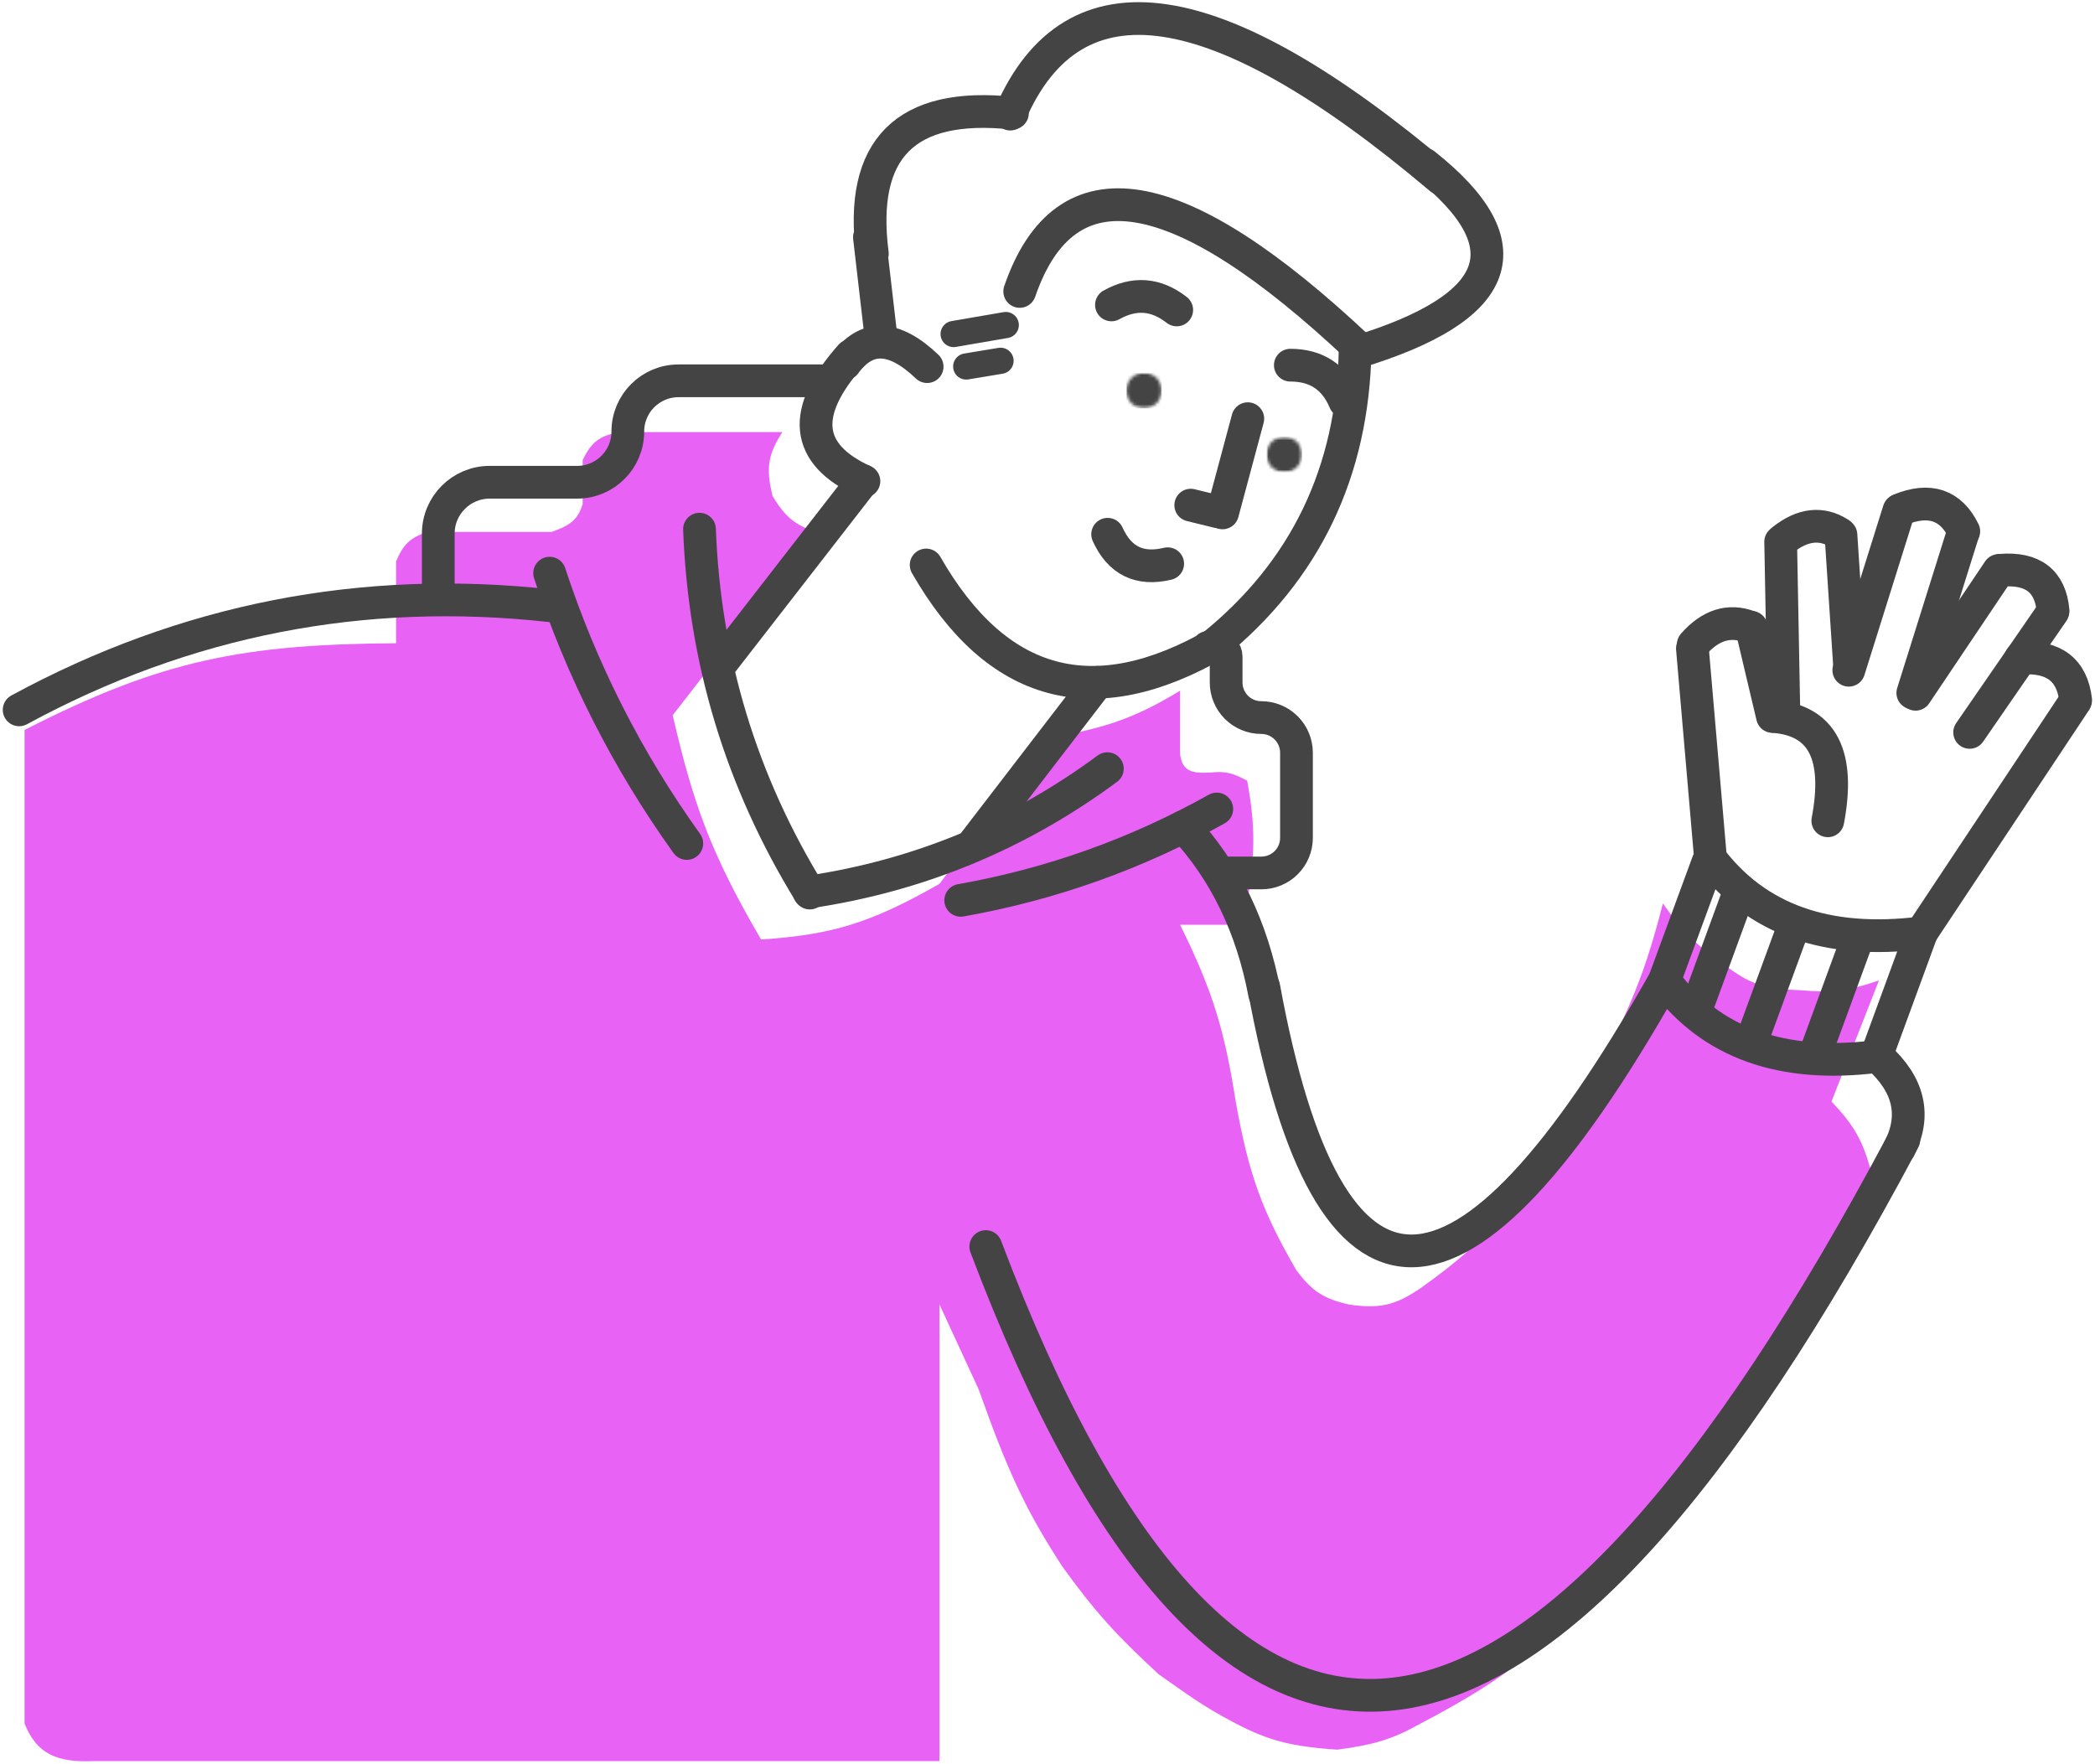 <svg width="640" height="539" viewBox="0 0 640 539" fill="none" xmlns="http://www.w3.org/2000/svg">
<path d="M7.5 223C49.309 201.585 74.401 196.826 121 196.5V171.5C123.157 166.428 125.121 164.346 130.5 162.5H168.5C174.048 160.532 176.469 158.918 178 154V140.5C180.613 135.31 182.772 133.086 189.5 132H239C234.817 138.522 233.815 142.667 236 151.5C240.248 158.637 243.312 160.301 249 162.5L205.5 218.5C211.807 245.695 217.166 260.753 232.5 287C253.568 285.604 265.483 282.294 287 270L320.5 225.5C337.514 222.294 346.088 219.738 360.5 211V230.5C361.314 235.493 363.728 236.365 370 236C374.478 235.477 376.856 236.265 381 238.5C383.732 253.414 383.248 261.583 381 276C379.708 280.391 378.399 281.591 375.5 282.5H360.5C370.617 303.003 374.087 314.882 377.5 336.5C381.512 359.106 385.739 370.245 396 388C401.1 394.891 404.772 396.781 412 398.5C421.687 399.953 426.432 398.635 434 393.5C445.389 385.353 451.583 380.023 462 368C475.21 350.217 482.124 339.664 492.5 318.5C500.126 302.571 503.561 293.308 508 276C514.415 285.238 518.978 289.403 528.5 296C534.931 300.65 539.53 302.186 550 302.5C559.419 303.327 564.665 302.741 574 299.5L559.5 336.5C566.46 343.821 569.018 348.455 571.5 357.5C554.543 389.639 544.354 407.307 524.5 438C508.948 460.544 499.473 472.275 482 492.5C464.765 508.668 454.157 515.9 434 526.5C425.18 531.479 419.462 533.023 408.5 534.5C394.521 533.533 387.714 531.804 377.5 526.5C367.365 521.228 362.579 517.492 354 511.5C340.784 499.314 334.279 492.082 324.5 478.5C313.308 461.306 307.781 449.303 299 424.5L287 398.5V538H28.5C17.416 538.429 11.254 535.9 7.5 526.5V223Z" fill="#E862F6"/>
<path d="M5.848 216.851C56.623 189.298 110.724 178.696 168.149 185.048" stroke="#444444" stroke-width="10" stroke-linecap="round"/>
<path d="M386.055 301.477C405.839 409.404 446.498 409.022 508.035 300.323" stroke="#444444" stroke-width="10" stroke-linecap="round"/>
<path d="M361.565 252.514C374.216 266.116 382.473 283.155 386.336 303.634" stroke="#444444" stroke-width="10" stroke-linecap="round"/>
<path d="M581.593 348.175C467.596 563.021 374.114 573.902 301.145 380.814" stroke="#444444" stroke-width="10" stroke-linecap="round"/>
<path d="M133.889 178.729V163.027C133.889 154.354 140.917 147.322 149.59 147.322H176.294C184.853 147.322 191.793 140.385 191.793 131.827C191.793 123.269 198.73 116.332 207.288 116.332H252.598" stroke="#444444" stroke-width="10" stroke-linecap="round"/>
<path d="M247.392 272.816C226.419 238.718 215.183 201.665 213.69 161.656" stroke="#444444" stroke-width="10" stroke-linecap="round"/>
<path d="M219.794 203.32L263.632 146.855" stroke="#444444" stroke-width="10" stroke-linecap="round"/>
<path d="M338.287 234.818C311.037 254.958 280.65 267.518 247.131 272.498" stroke="#444444" stroke-width="10" stroke-linecap="round"/>
<path d="M369.016 197.768H371.792C373.326 197.768 374.572 199.014 374.572 200.547V208.49C374.572 211.33 375.699 214.059 377.71 216.07C379.721 218.081 382.446 219.208 385.29 219.208H385.314C388.164 219.208 390.896 220.339 392.914 222.356C394.928 224.371 396.059 227.103 396.059 229.953V255.963C396.059 258.804 394.931 261.529 392.921 263.537C390.913 265.547 388.188 266.675 385.344 266.675H374.629" stroke="#444444" stroke-width="10" stroke-linecap="round"/>
<path d="M297.729 257.284L335.247 208.463" stroke="#444444" stroke-width="10" stroke-linecap="round"/>
<path d="M371.741 196.516C334.153 218.25 304.551 210.278 282.928 172.594" stroke="#444444" stroke-width="10" stroke-linecap="round"/>
<path d="M413.981 106.785C413.287 144.214 398.784 174.375 370.475 197.27" stroke="#444444" stroke-width="10" stroke-linecap="round"/>
<path d="M263.923 146.994C245.858 138.754 244.524 125.964 259.914 108.617" stroke="#444444" stroke-width="10" stroke-linecap="round"/>
<path d="M258.13 111.119C264.728 102.042 273.097 102.337 283.233 112.002" stroke="#444444" stroke-width="10" stroke-linecap="round"/>
<path d="M371.714 247.138C347.211 260.842 321.136 270.145 293.488 275.04" stroke="#444444" stroke-width="10" stroke-linecap="round"/>
<path d="M209.807 257.67C191.61 232.292 177.642 204.766 167.905 175.092" stroke="#444444" stroke-width="10" stroke-linecap="round"/>
<path d="M269.228 103.738L265.602 72.504" stroke="#444444" stroke-width="10" stroke-linecap="round"/>
<path d="M266.496 77.518C262.365 45.438 276.628 31.121 309.287 34.564" stroke="#444444" stroke-width="10" stroke-linecap="round"/>
<path d="M308.62 34.858C327.9 -9.778 371.694 -3.227 440.008 54.501" stroke="#444444" stroke-width="10" stroke-linecap="round"/>
<path d="M435.171 50.191C466.259 74.847 459.322 93.992 414.371 107.625" stroke="#444444" stroke-width="10" stroke-linecap="round"/>
<path d="M291.324 102.039L307.249 99.296" stroke="#444444" stroke-width="8" stroke-linecap="round"/>
<path d="M311.511 89.028C325.409 48.64 359.933 54.416 415.088 106.355" stroke="#444444" stroke-width="10" stroke-linecap="round"/>
<path d="M295.17 111.955L305.655 110.218" stroke="#444444" stroke-width="8" stroke-linecap="round"/>
<path d="M573.709 322.819C583.205 331.357 585.378 340.704 580.229 350.86" stroke="#444444" stroke-width="10" stroke-linecap="round"/>
<path d="M507.913 301.054L521.766 263.374" stroke="#444444" stroke-width="10" stroke-linecap="round"/>
<path d="M573.289 322.758C544.408 326.346 522.86 318.661 508.648 299.703" stroke="#444444" stroke-width="10" stroke-linecap="round"/>
<path d="M586.932 284.983C558.051 288.572 536.503 280.89 522.291 261.932" stroke="#444444" stroke-width="10" stroke-linecap="round"/>
<path d="M573.81 320.933L586.915 285.186" stroke="#444444" stroke-width="10" stroke-linecap="round"/>
<path d="M554.351 322.443L567.456 286.696" stroke="#444444" stroke-width="10" stroke-linecap="round"/>
<path d="M535.196 317.748L548.301 282.001" stroke="#444444" stroke-width="10" stroke-linecap="round"/>
<path d="M517.849 309.138L530.954 273.392" stroke="#444444" stroke-width="10" stroke-linecap="round"/>
<path d="M522.609 263.012L517.01 198.076" stroke="#444444" stroke-width="10" stroke-linecap="round"/>
<path d="M544.973 218.683L543.975 165.508" stroke="#444444" stroke-width="10" stroke-linecap="round"/>
<path d="M587.233 284.56L633.935 214.265" stroke="#444444" stroke-width="10" stroke-linecap="round"/>
<path d="M542.092 218.903C556.748 220.152 562.175 230.766 558.376 250.743" stroke="#444444" stroke-width="10" stroke-linecap="round"/>
<path d="M541.469 218.873L535.02 191.634" stroke="#444444" stroke-width="10" stroke-linecap="round"/>
<path d="M517.28 196.874C522.467 190.97 528.151 189.162 534.329 191.451" stroke="#444444" stroke-width="10" stroke-linecap="round"/>
<path d="M544.712 164.862C550.715 160.143 556.436 159.499 561.87 162.936" stroke="#444444" stroke-width="10" stroke-linecap="round"/>
<path d="M564.974 202.576L562.388 163.396" stroke="#444444" stroke-width="10" stroke-linecap="round"/>
<path d="M564.788 204.749L580.097 155.945" stroke="#444444" stroke-width="10" stroke-linecap="round"/>
<path d="M584.342 211.686L599.655 162.881" stroke="#444444" stroke-width="10" stroke-linecap="round"/>
<path d="M580.371 155.718C589.444 152.011 595.961 154.205 599.918 162.293" stroke="#444444" stroke-width="10" stroke-linecap="round"/>
<path d="M585.182 212.088L610.583 174.273" stroke="#444444" stroke-width="10" stroke-linecap="round"/>
<path d="M601.706 223.734L627.11 186.901" stroke="#444444" stroke-width="10" stroke-linecap="round"/>
<path d="M611.161 174.209C621.003 173.407 626.342 177.513 627.185 186.529" stroke="#444444" stroke-width="10" stroke-linecap="round"/>
<path d="M617.299 201.052C627.422 200.372 633.021 204.651 634.094 213.89" stroke="#444444" stroke-width="10" stroke-linecap="round"/>
<path d="M373.475 156.679L381.19 127.903" stroke="#444444" stroke-width="10" stroke-linecap="round"/>
<path d="M356.717 172.212C348.125 174.283 342.011 171.284 338.371 163.21" stroke="#444444" stroke-width="10" stroke-linecap="round"/>
<path d="M372.144 156.364L363.759 154.313" stroke="#444444" stroke-width="10" stroke-linecap="round"/>
<mask id="mask0_796_430" style="mask-type:luminance" maskUnits="userSpaceOnUse" x="344" y="113" width="11" height="12">
<path d="M344.035 113.867H354.936V124.765H344.035V113.867Z" fill="white"/>
</mask>
<g mask="url(#mask0_796_430)">
<mask id="mask1_796_430" style="mask-type:luminance" maskUnits="userSpaceOnUse" x="344" y="113" width="11" height="12">
<path d="M349.486 113.867C346.476 113.867 344.035 116.308 344.035 119.318C344.035 122.327 346.476 124.765 349.486 124.765C352.495 124.765 354.936 122.327 354.936 119.318C354.936 116.308 352.495 113.867 349.486 113.867Z" fill="white"/>
</mask>
<g mask="url(#mask1_796_430)">
<path d="M344.035 113.867H354.936V124.765H344.035V113.867Z" fill="#444444"/>
</g>
</g>
<mask id="mask2_796_430" style="mask-type:luminance" maskUnits="userSpaceOnUse" x="386" y="133" width="12" height="12">
<path d="M386.895 133.391H397.792V144.292H386.895V133.391Z" fill="white"/>
</mask>
<g mask="url(#mask2_796_430)">
<mask id="mask3_796_430" style="mask-type:luminance" maskUnits="userSpaceOnUse" x="386" y="133" width="12" height="12">
<path d="M392.342 133.391C389.332 133.391 386.895 135.832 386.895 138.842C386.895 141.851 389.332 144.292 392.342 144.292C395.351 144.292 397.792 141.851 397.792 138.842C397.792 135.832 395.351 133.391 392.342 133.391Z" fill="white"/>
</mask>
<g mask="url(#mask3_796_430)">
<path d="M386.895 133.391H397.792V144.292H386.895V133.391Z" fill="#444444"/>
</g>
</g>
<path d="M339.536 93.145C346.513 89.235 353.162 89.746 359.476 94.682" stroke="#444444" stroke-width="10" stroke-linecap="round"/>
<path d="M394.18 111.555C402.18 111.552 407.729 115.245 410.83 122.636" stroke="#444444" stroke-width="10" stroke-linecap="round"/>
</svg>

